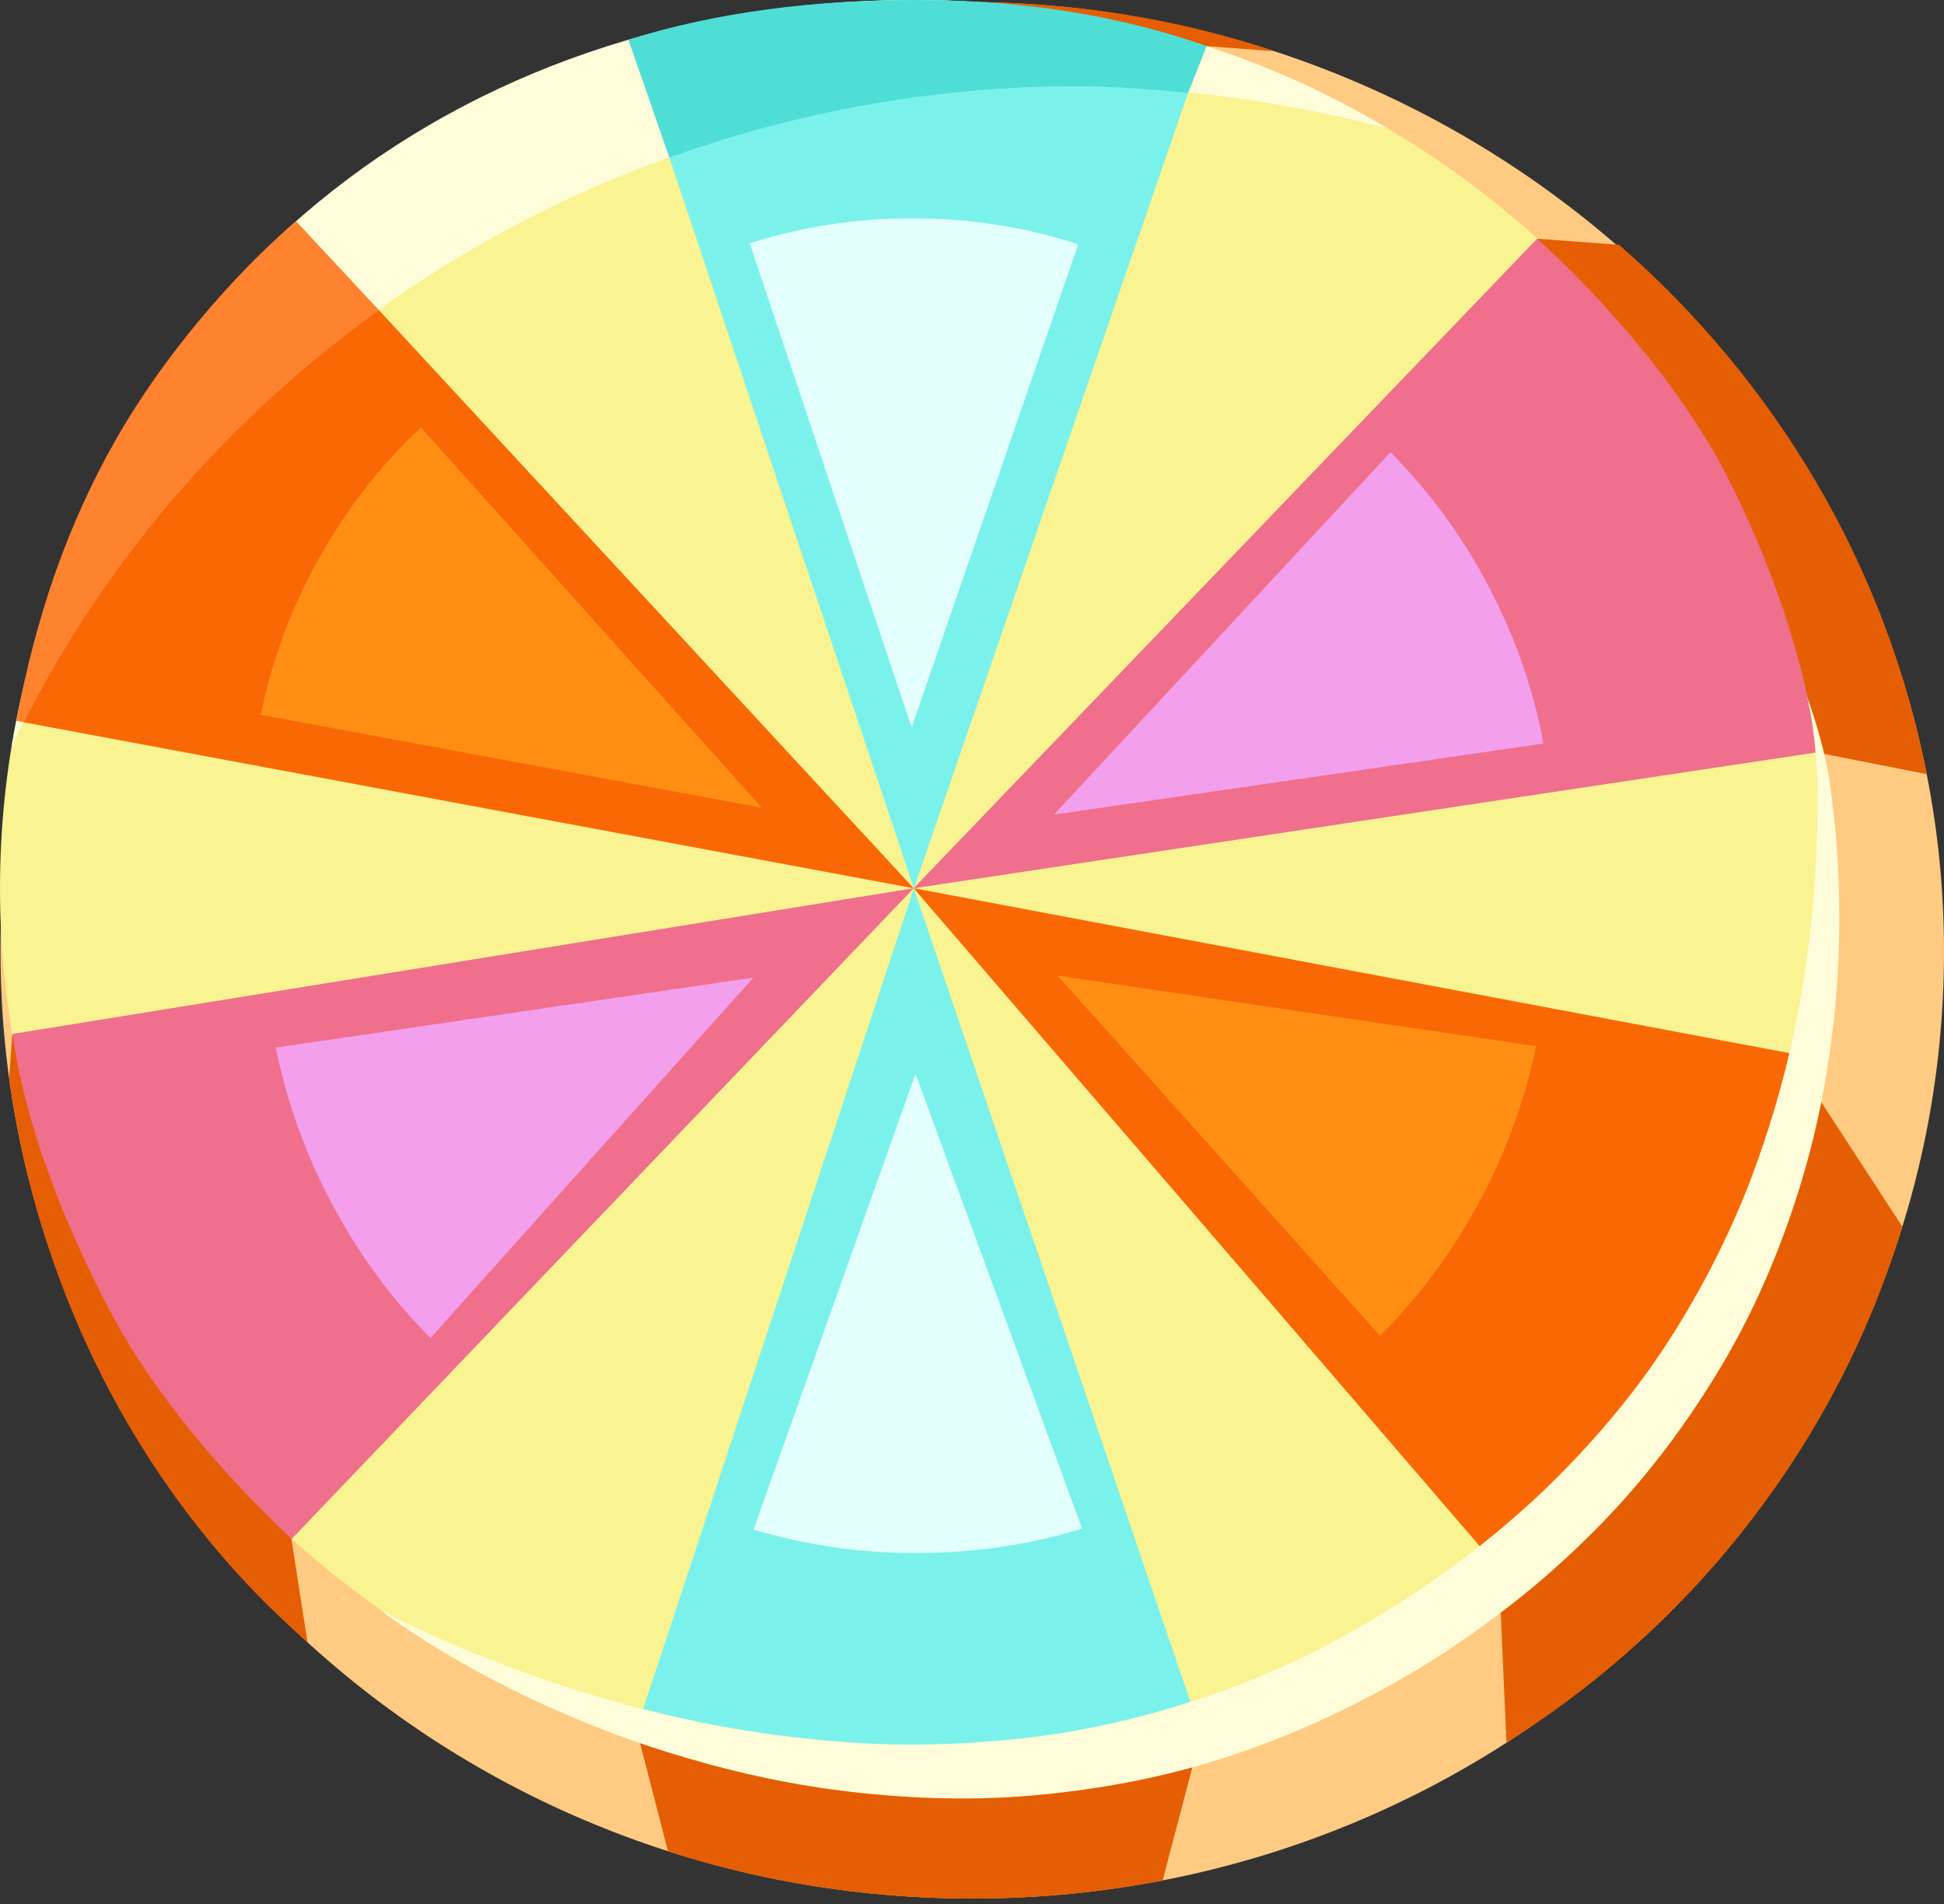 <svg width="145" height="142" viewBox="0 0 145 142" fill="none" xmlns="http://www.w3.org/2000/svg">
<rect x="0" y="0" width="145" height="142" fill="#333333" stroke="none"/>
<path d="M145 70.953C145 109.959 112.549 141.578 72.52 141.578C32.492 141.578 0.037 109.959 0.037 70.953C0.037 31.946 31.878 0.146 71.909 0.146C111.941 0.146 145 31.946 145 70.953Z" fill="#FFCB82"/>
<path d="M68.172 132.477C105.822 132.477 136.343 102.821 136.343 66.239C136.343 29.656 105.822 0 68.172 0C30.521 0 0 29.656 0 66.239C0 102.821 30.521 132.477 68.172 132.477Z" fill="#FAF391"/>
<path d="M68.28 35.085C70.256 35.085 72.147 35.432 73.916 36.044L83.727 7.513C78.862 5.928 73.698 5.102 68.28 5.102C62.862 5.102 57.926 5.928 53.194 7.414L62.774 35.996C64.505 35.415 66.355 35.085 68.28 35.085Z" fill="#E575F9"/>
<path d="M143.713 57.736C140.685 42.162 132.422 28.402 120.761 18.256L114.654 17.801L135.427 56.093L143.717 57.732L143.713 57.736Z" fill="#E55E03"/>
<path d="M141.884 91.457L133.461 78.537L111.789 116.948L112.366 129.94C126.58 121.06 137.195 107.194 141.884 91.457Z" fill="#E55E03"/>
<path d="M68.148 66.238L22.626 17.035C17.945 21.042 12.35 27.079 8.775 33.415C5.095 39.938 2.688 46.832 1.256 53.767L68.148 66.238L111.788 116.947C117.067 112.101 122.869 106.479 126.596 99.868C130.205 93.47 133.423 85.6 134.873 78.798L68.148 66.235V66.238Z" fill="#FA6806"/>
<path d="M49.822 138.048C56.999 140.368 64.658 141.582 72.632 141.582C77.453 141.582 82.158 141.112 86.717 140.238L89.196 130.787L47.728 129.94L49.822 138.048Z" fill="#E55E03"/>
<path d="M0.682 80.37C2.943 96.892 10.935 112.023 22.936 122.457L21.734 114.764L0.923 77.101L0.679 80.37H0.682Z" fill="#E55E03"/>
<path d="M68.148 66.238L0.94 77.101C1.82 83.679 4.692 91.022 8.049 97.473C11.508 104.119 16.893 110.186 21.751 114.764L68.148 66.238L135.542 56.1C134.697 49.509 132.154 41.931 128.651 35.2C125.259 28.684 119.457 22.157 114.654 17.801L68.148 66.235V66.238Z" fill="#EF6F8D"/>
<path d="M47.422 4.333L47.925 5.779L89.82 3.425L95.052 3.82C87.722 1.35 79.948 0.146 71.903 0.146C63.283 0.146 55.044 1.629 47.422 4.333Z" fill="#E55E03"/>
<path d="M68.161 66.252L47.334 129.358C53.9 131.402 60.89 132.518 68.155 132.518C75.419 132.518 82.824 131.331 89.556 129.171L68.161 66.255L89.824 3.425C83.014 1.207 75.786 0.051 68.209 0.051C60.632 0.051 53.716 1.207 47.096 3.289L68.161 66.252Z" fill="#7AF2EB"/>
<path d="M28.401 120.067C28.401 120.067 30.628 121.301 34.695 123.008C36.729 123.862 39.231 124.801 42.13 125.76C45.036 126.702 48.352 127.61 52.005 128.385C55.662 129.14 59.661 129.702 63.891 129.97C68.124 130.225 72.592 130.083 77.144 129.525C81.7 128.964 86.31 127.814 90.832 126.226C95.354 124.624 99.754 122.457 103.882 119.842C104.384 119.512 104.941 119.189 105.406 118.866L106.971 117.812L108.434 116.768L109.891 115.666C111.805 114.166 113.649 112.594 115.377 110.928C118.819 107.585 121.888 103.963 124.38 100.116C126.872 96.273 128.891 92.29 130.433 88.349C131.957 84.4 133.067 80.519 133.838 76.873C134.585 73.221 135.036 69.809 135.284 66.766C135.511 63.722 135.583 61.045 135.552 58.838C135.488 54.423 134.758 51.896 134.758 51.896C134.758 51.896 136.099 55.362 136.53 58.763C136.832 60.977 137.117 63.688 137.171 66.817C137.243 69.945 137.134 73.493 136.632 77.339C136.146 81.186 135.308 85.339 133.902 89.59C132.514 93.845 130.63 98.232 128.056 102.429C125.503 106.626 122.401 110.714 118.724 114.349C116.894 116.172 114.952 117.914 112.898 119.522L111.344 120.713L109.728 121.879L108.152 122.954C107.579 123.349 107.046 123.672 106.486 124.029C102.035 126.78 97.275 129.059 92.387 130.725C87.505 132.416 82.477 133.371 77.609 133.837C72.731 134.313 67.988 134.14 63.565 133.63C59.135 133.133 55.023 132.208 51.32 131.123C47.609 130.059 44.309 128.777 41.458 127.518C38.596 126.273 36.199 124.991 34.261 123.889C32.319 122.791 30.862 121.815 29.874 121.148C28.89 120.471 28.394 120.077 28.394 120.077L28.401 120.067Z" fill="#FFFCD9"/>
<path d="M80.339 6.445C88.133 6.445 96.294 7.7 103.485 9.567C93.11 3.319 80.705 0 68.172 0C33.538 0 6.766 21.644 0.859 55.692C14.625 26.627 45.25 6.445 80.339 6.445Z" fill="#FFFCD9"/>
<path d="M68.172 0C60.836 0 53.492 0.877 46.873 2.962L49.925 11.751C59.42 8.336 69.669 6.445 80.339 6.445C83.075 6.445 85.849 6.646 88.619 6.928L90.001 3.442C80.726 0.146 71.916 0 68.172 0Z" fill="#4EDED6"/>
<path d="M22.08 16.495C17.402 20.501 12.113 26.623 8.541 32.956C5.001 39.231 2.662 46.016 1.222 53.75L1.779 53.865C7.927 41.683 17.079 31.16 28.269 23.137L22.08 16.498V16.495Z" fill="#FF822E"/>
<path d="M68.019 54.189L80.423 18.216C76.519 16.944 72.374 16.281 68.025 16.281C63.677 16.281 59.715 16.944 55.916 18.138L67.978 54.189H68.019Z" fill="#E3FFFD"/>
<path d="M56.779 60.188L31.396 31.875C28.391 34.68 25.804 37.99 23.696 41.795C21.656 45.482 20.244 49.397 19.446 53.304L56.765 60.222L56.785 60.188H56.779Z" fill="#FF8E12"/>
<path d="M68.307 80.125L80.712 113.992C76.808 115.19 72.663 115.812 68.314 115.812C63.965 115.812 60.004 115.19 56.205 114.064L68.267 80.122H68.307V80.125Z" fill="#E3FFFD"/>
<path d="M78.943 72.765L114.569 78.013C113.754 82.023 112.325 85.968 110.25 89.794C108.244 93.498 105.735 96.814 102.938 99.62L78.926 72.799L78.947 72.765H78.943Z" fill="#FF8E12"/>
<path d="M56.167 72.938L32.108 99.779C29.223 96.885 26.731 93.508 24.697 89.658C22.728 85.934 21.354 82.009 20.569 78.121L56.151 72.904L56.167 72.938Z" fill="#F49FEC"/>
<path d="M78.665 60.742L115.125 55.447C114.382 51.413 113.004 47.448 110.967 43.598C108.998 39.874 106.509 36.541 103.715 33.721L78.648 60.708L78.665 60.742Z" fill="#F49FEC"/>
</svg>
